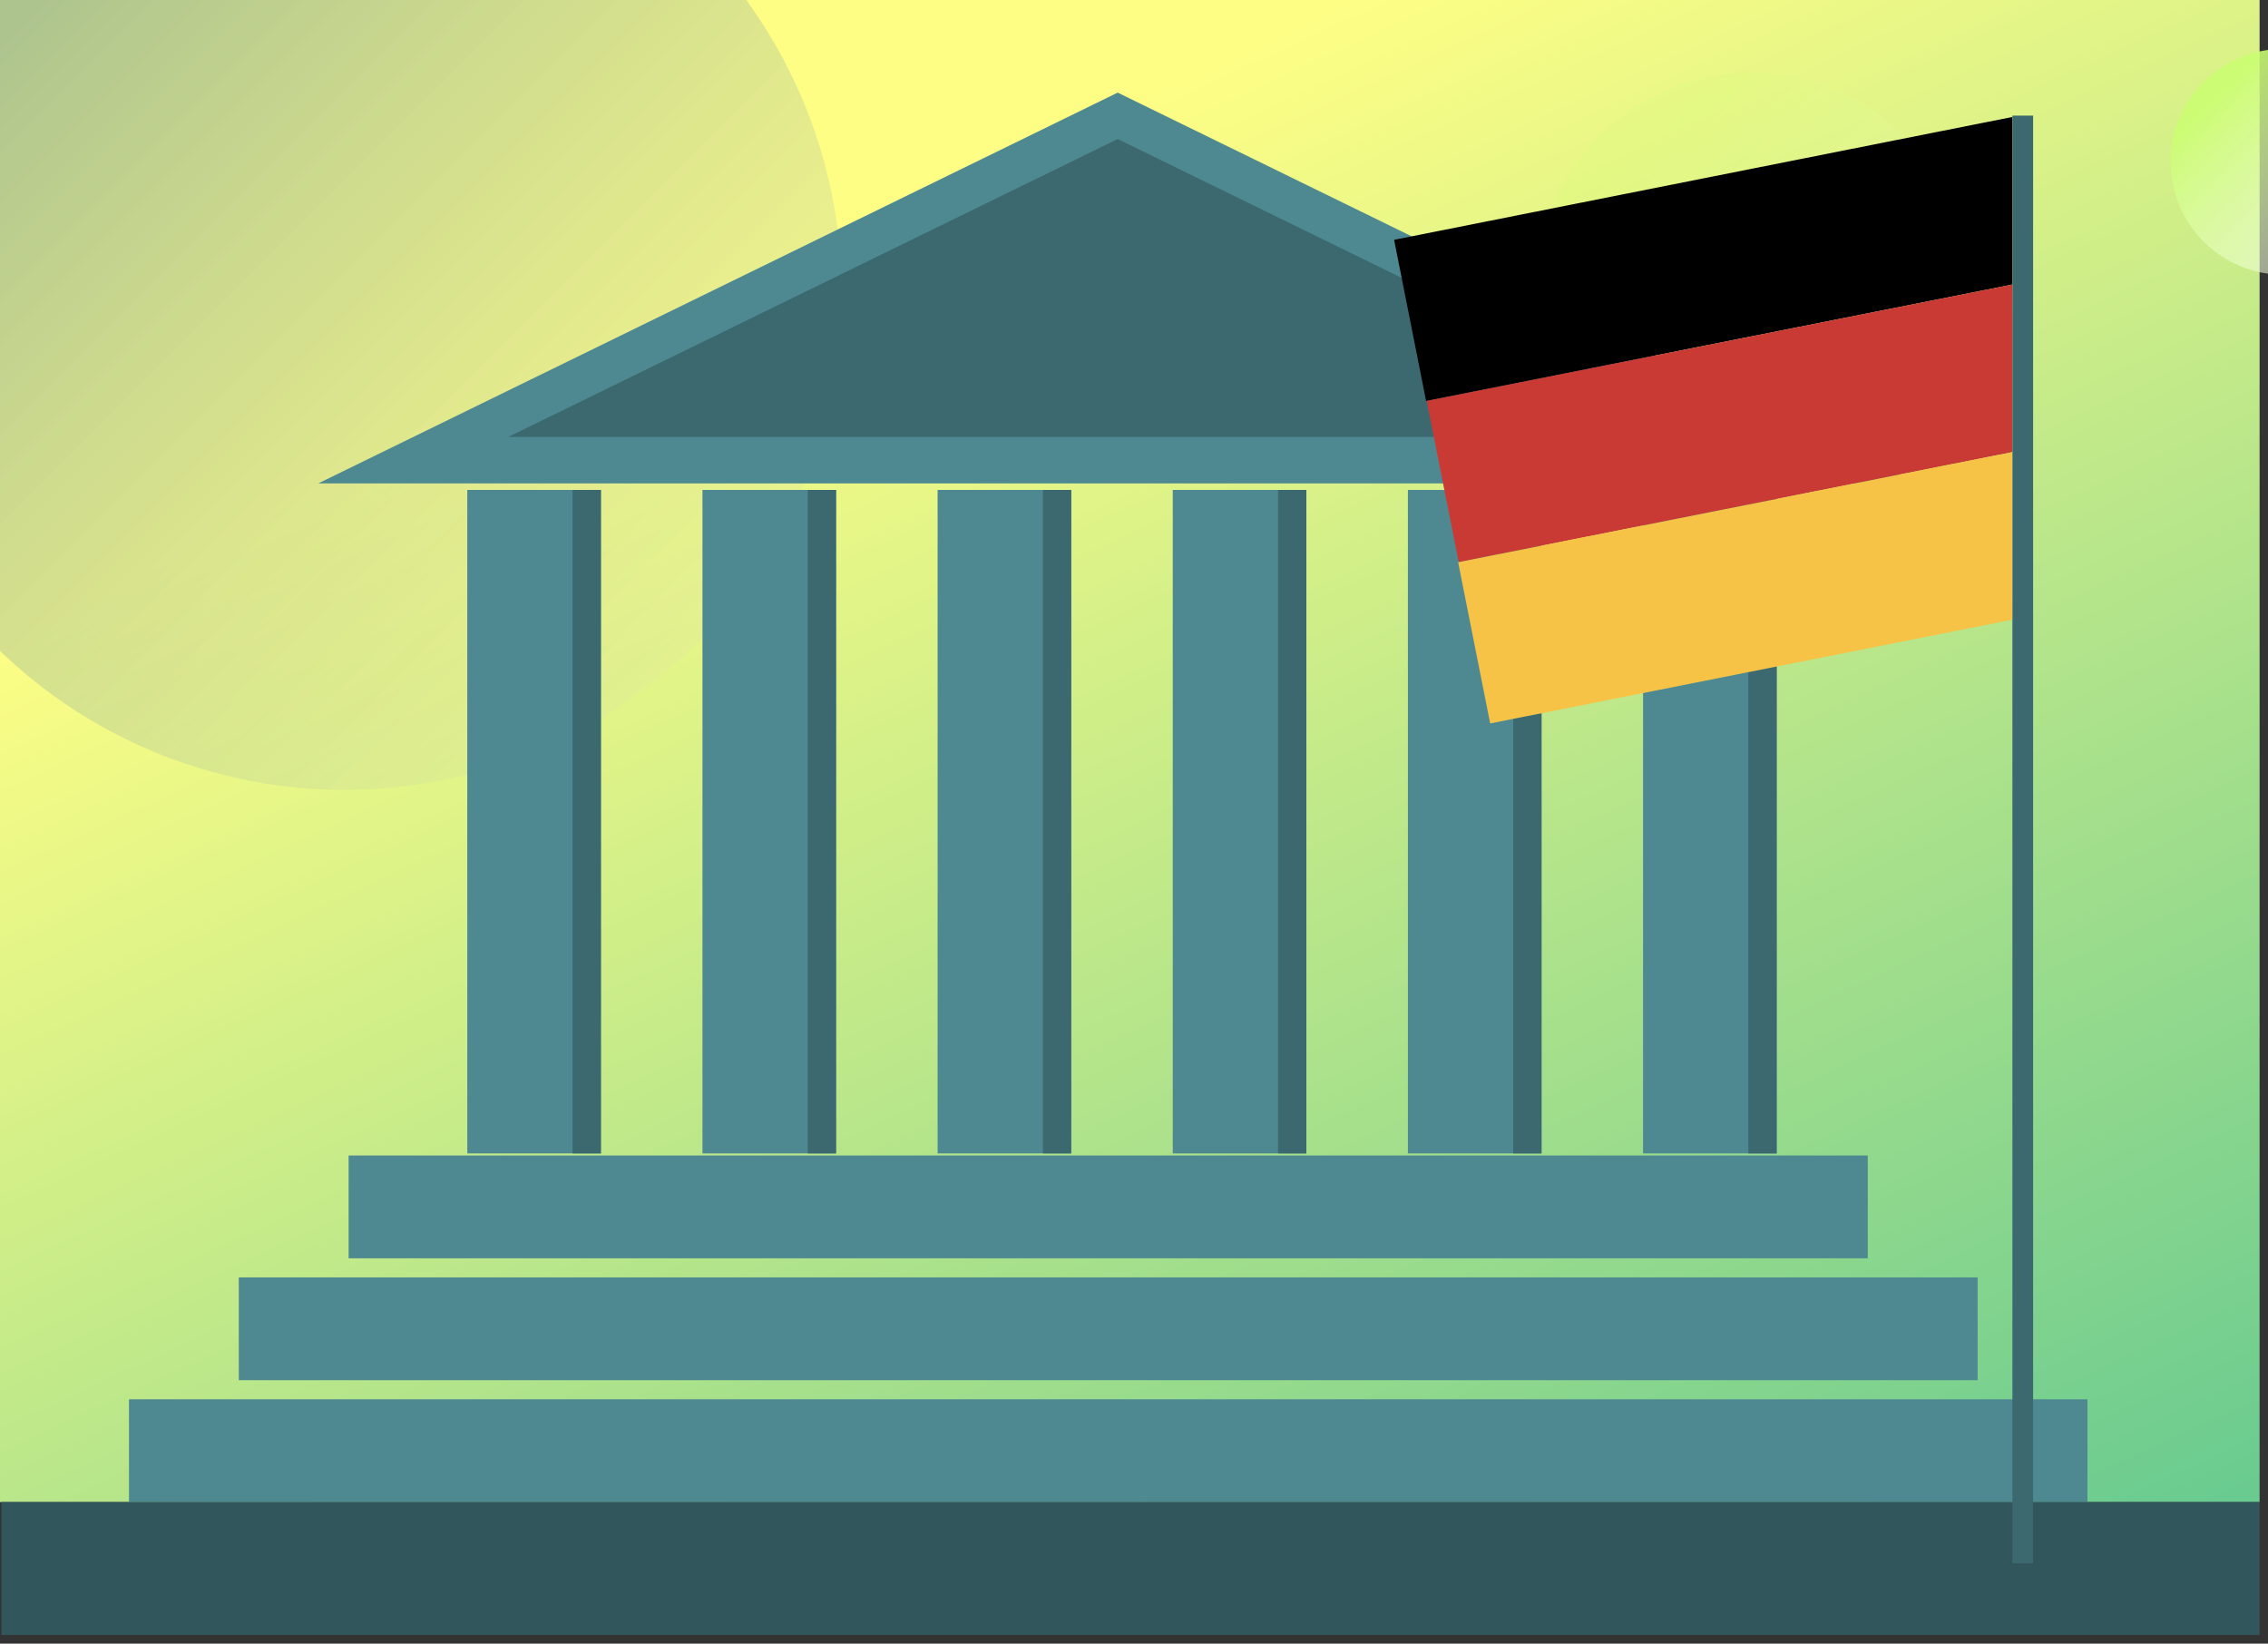 <?xml version="1.0" encoding="UTF-8" standalone="no"?><!DOCTYPE svg PUBLIC "-//W3C//DTD SVG 1.1//EN" "http://www.w3.org/Graphics/SVG/1.1/DTD/svg11.dtd"><svg width="100%" height="100%" viewBox="0 0 69 50" version="1.1" xmlns="http://www.w3.org/2000/svg" xmlns:xlink="http://www.w3.org/1999/xlink" xml:space="preserve" xmlns:serif="http://www.serif.com/" style="fill-rule:evenodd;clip-rule:evenodd;stroke-linejoin:round;stroke-miterlimit:1.414;"><rect x="0" y="0" width="69" height="50" fill="#333333" stroke="none"/><rect x="0" y="0" width="68.744" height="45.694" style="fill:url(#_Linear1);"/><g id="Background"><circle cx="10.487" cy="8.909" r="15.12" style="fill:url(#_Linear2);"/><circle cx="53.295" cy="8.773" r="6.558" style="fill:url(#_Linear3);"/><circle cx="69.471" cy="4.922" r="3.435" style="fill:url(#_Linear4);"/></g><rect x="3.924" y="42.567" width="59.583" height="3.127" style="fill:#4e8992;"/><rect x="7.265" y="38.859" width="52.901" height="3.127" style="fill:#4e8992;"/><rect x="10.606" y="35.151" width="46.218" height="3.127" style="fill:#4e8992;"/><path d="M25.435,35.088l0,-20.184l-4.064,0l0,20.184l4.064,0Z" style="fill:#4e8992;"/><path d="M34.004,2.817l24.32,11.888l-48.641,0l24.321,-11.888Z" style="fill:#4e8992;"/><path d="M34.004,4.229l18.543,9.064l-37.087,0l18.544,-9.064Z" style="fill:#3b696f;"/><g id="Cards"><g id="Foreground"><path d="M18.281,35.088l0,-20.184l-4.065,0l0,20.184l4.065,0Z" style="fill:#4e8992;"/><path d="M18.281,35.088l0,-20.184l-0.862,0l0,20.184l0.862,0Z" style="fill:#3b696f;"/><path d="M25.435,35.088l0,-20.184l-0.861,0l0,20.184l0.861,0Z" style="fill:#3b696f;"/><path d="M32.589,35.088l0,-20.184l-4.064,0l0,20.184l4.064,0Z" style="fill:#4e8992;"/><path d="M39.744,35.088l0,-20.184l-4.065,0l0,20.184l4.065,0Z" style="fill:#4e8992;"/><path d="M46.898,35.088l0,-20.184l-4.065,0l0,20.184l4.065,0Z" style="fill:#4e8992;"/><path d="M54.052,35.088l0,-20.184l-4.065,0l0,20.184l4.065,0Z" style="fill:#4e8992;"/><rect x="0.044" y="45.694" width="68.7" height="4.042" style="fill:#31565b;"/><path d="M32.589,35.088l0,-20.184l-0.861,0l0,20.184l0.861,0Z" style="fill:#3b696f;"/><path d="M39.744,35.088l0,-20.184l-0.862,0l0,20.184l0.862,0Z" style="fill:#3b696f;"/><path d="M46.898,35.088l0,-20.184l-0.862,0l0,20.184l0.862,0Z" style="fill:#3b696f;"/><path d="M54.052,35.088l0,-20.184l-0.862,0l0,20.184l0.862,0Z" style="fill:#3b696f;"/></g><g><path d="M61.854,47.557l0,-44.04l-0.63,0l0,44.04l0.63,0Z" style="fill:#3b696f;"/><g><path d="M61.219,3.559l0,5.097l-17.832,3.543l-0.974,-4.904l18.806,-3.736Z"/><path d="M61.219,8.656l0,5.098l-16.841,3.346l-0.974,-4.905l17.815,-3.539Z" style="fill:#c93a35;"/><path d="M61.219,13.754l0,5.098l-15.883,3.155l-0.974,-4.904l16.857,-3.349Z" style="fill:#f7c347;"/></g></g></g><defs><linearGradient id="_Linear1" x1="0" y1="0" x2="1" y2="0" gradientUnits="userSpaceOnUse" gradientTransform="matrix(-26.603,-56.517,56.517,-26.603,70.615,55.202)"><stop offset="0" style="stop-color:#4cc192;stop-opacity:1"/><stop offset="1" style="stop-color:#fefe85;stop-opacity:1"/></linearGradient><linearGradient id="_Linear2" x1="0" y1="0" x2="1" y2="0" gradientUnits="userSpaceOnUse" gradientTransform="matrix(59.453,59.453,-59.453,59.453,1.255,0.44)"><stop offset="0" style="stop-color:#18579f;stop-opacity:0.345"/><stop offset="0.38" style="stop-color:#fefca7;stop-opacity:0.216"/><stop offset="1" style="stop-color:#fff;stop-opacity:0.071"/></linearGradient><linearGradient id="_Linear3" x1="0" y1="0" x2="1" y2="0" gradientUnits="userSpaceOnUse" gradientTransform="matrix(8.751,9.081,9.081,-8.751,49.291,5.1)"><stop offset="0" style="stop-color:#cafd71;stop-opacity:0.153"/><stop offset="1" style="stop-color:#fff;stop-opacity:0.153"/></linearGradient><linearGradient id="_Linear4" x1="0" y1="0" x2="1" y2="0" gradientUnits="userSpaceOnUse" gradientTransform="matrix(4.583,4.756,4.756,-4.583,67.374,2.999)"><stop offset="0" style="stop-color:#cafd71;stop-opacity:0.875"/><stop offset="1" style="stop-color:#fff;stop-opacity:0.463"/></linearGradient></defs></svg>